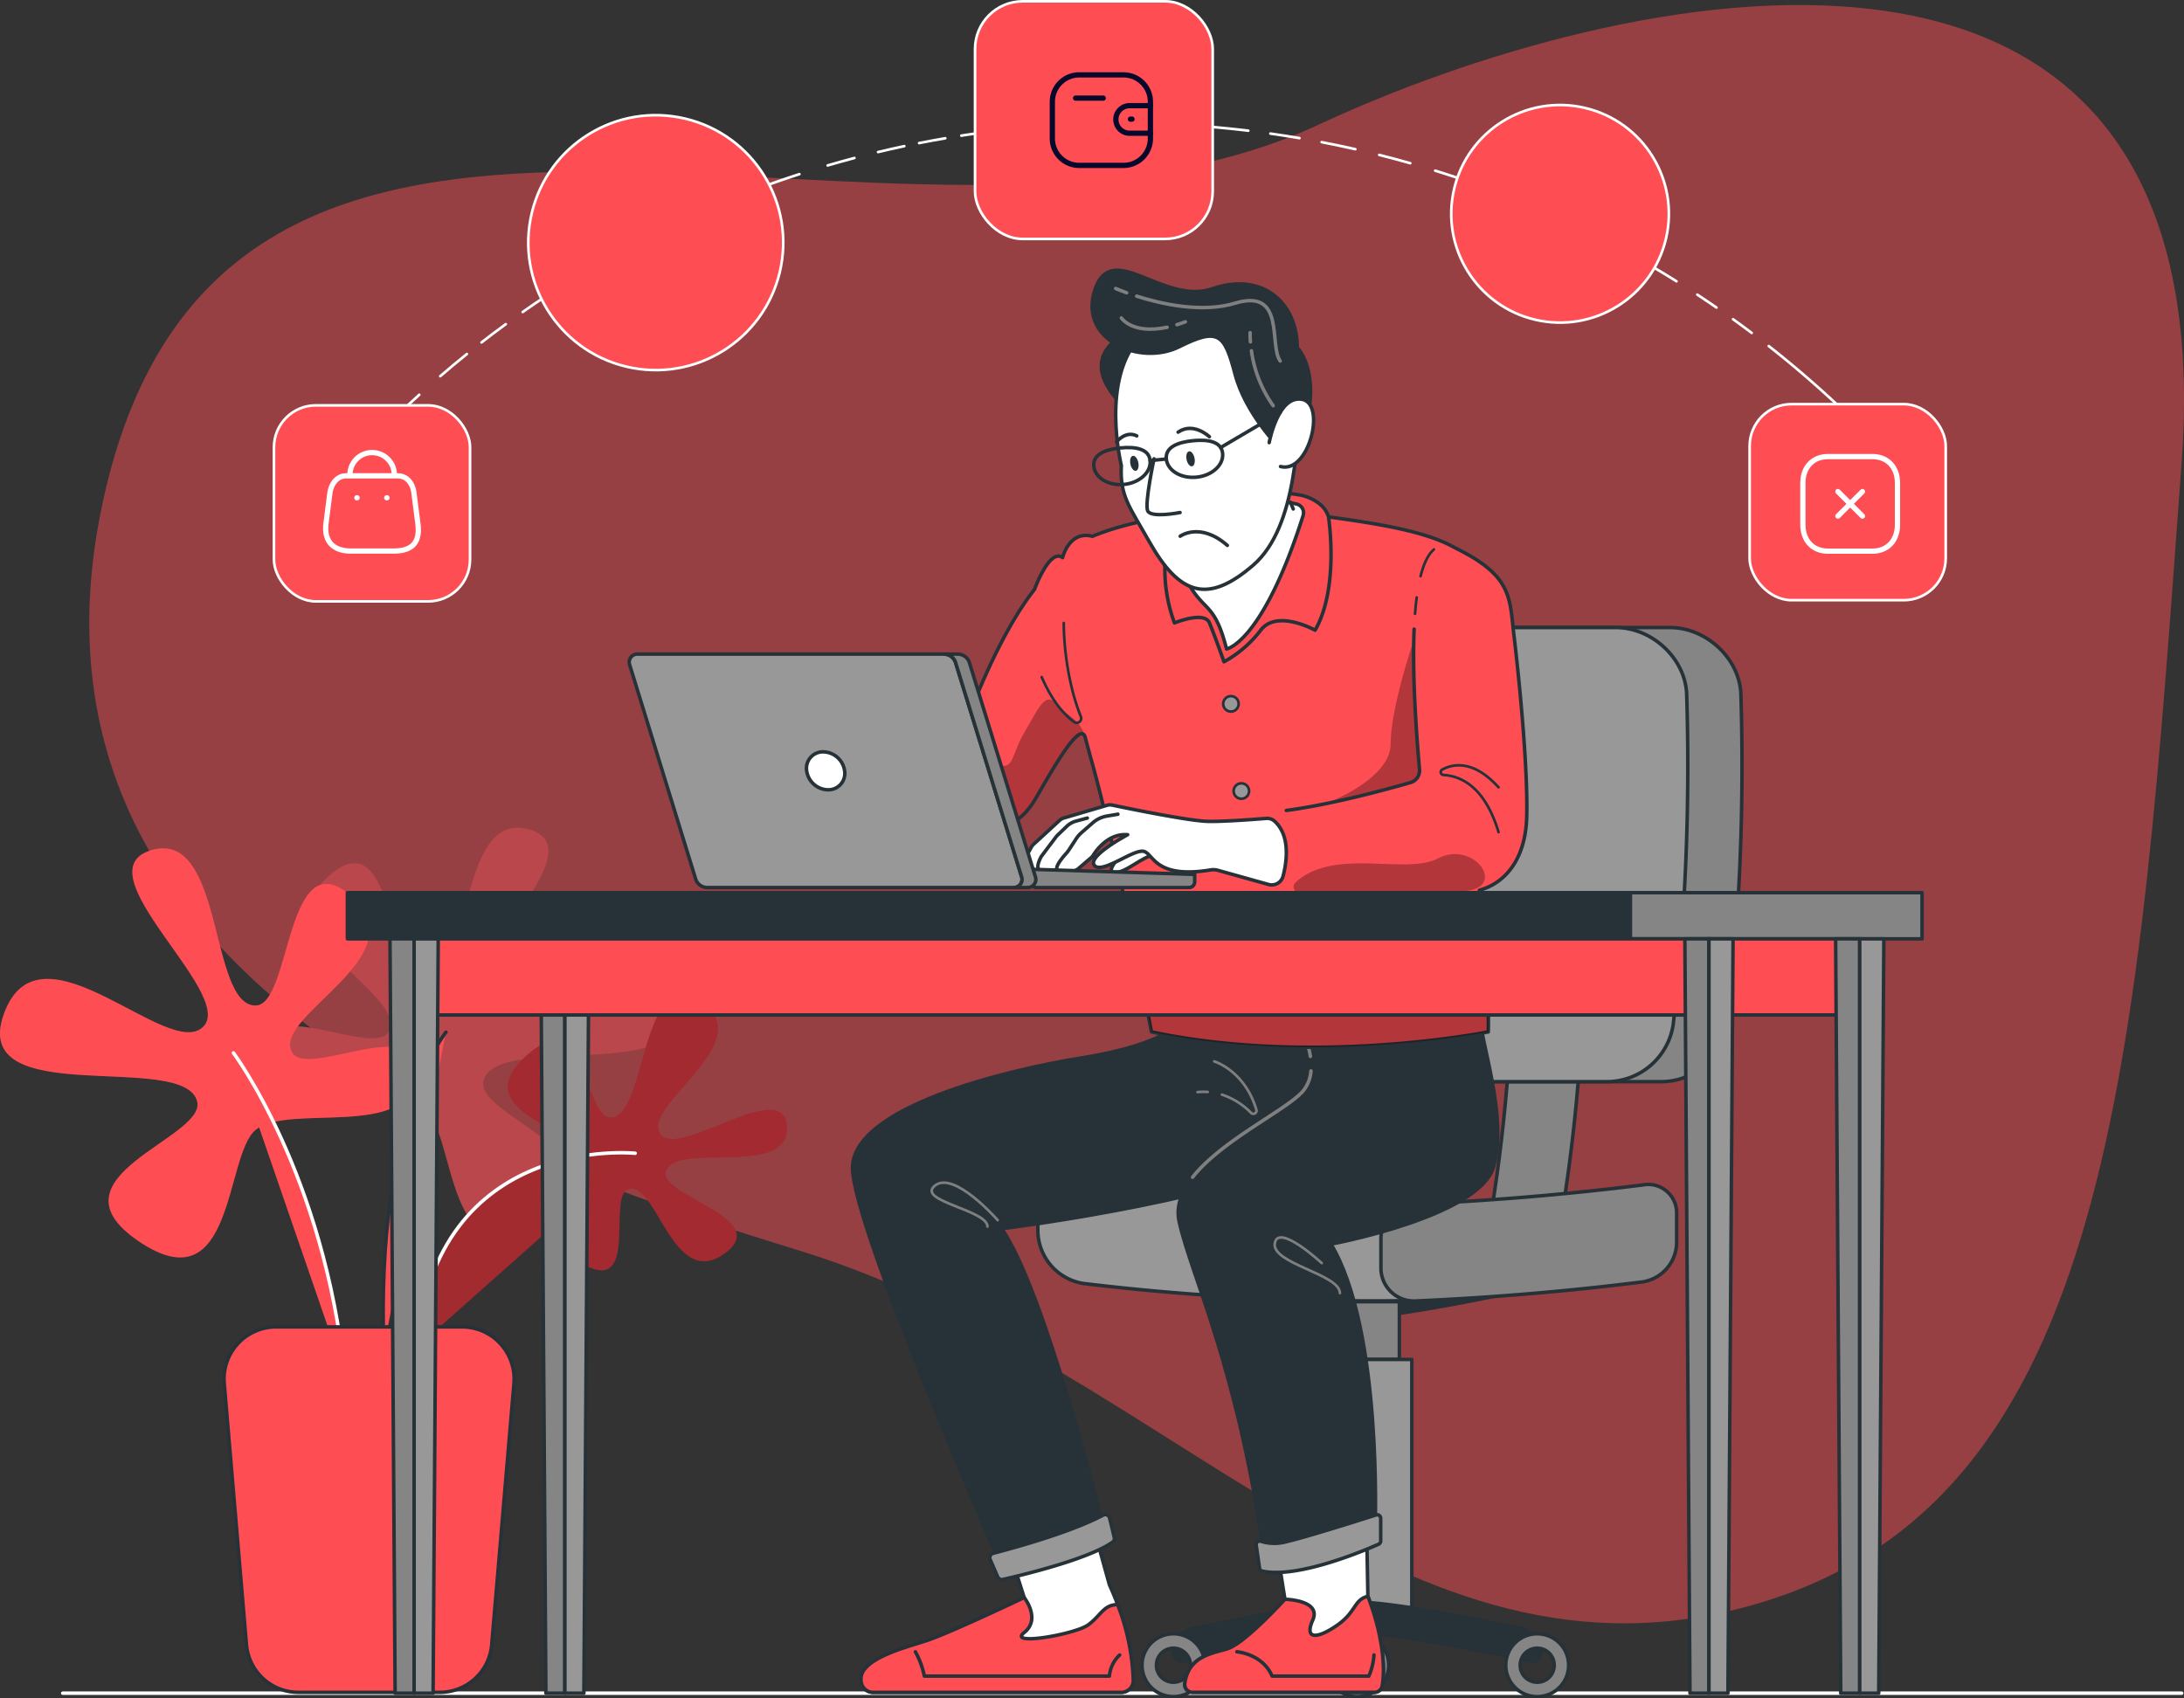 <svg xmlns="http://www.w3.org/2000/svg" width="623.265" height="484.76" viewBox="0 0 623.265 484.76">
    <rect x="0" y="0" width="623.265" height="484.76" fill="#333333" stroke="none"/>
    <defs>
        <clipPath id="clip-path">
            <path id="Path_12301" fill="#00d97e" stroke="#263238" stroke-linecap="round" stroke-linejoin="round" d="M256.863 242.407c.678 2.582 1.374 5.138 2.069 7.637 7.311 26.319 16.815 76.4 16.815 76.4 46.789 9.87 96.137 0 96.137 0 .269-10.918-1.06-25.317-2.541-40.443 7.673-2.123 13.206-9.206 13.507-20.969.366-14.256-2.218-39.923-3.655-51.907-1.265-10.545-.366-16.813-16.7-24.8-8.184-4.726-21.777-6.961-38.5-9.191-32.9-4.386-56.638 2.262-65.066 5.849-6.678-1.758-8.536 6.084-8.536 6.084-3.7-2.8-8 9.045-8 9.045-10.821 13.807-19.334 37.06-22.163 45.353a9.658 9.658 0 0 1-3.3 4.547c-7.678 5.854-3.411 13.091-3.411 13.091l15.718 4.818s7.615 1.981 13.433-8.033c4.87-8.388 12.823-22.588 14.193-17.481z" transform="translate(-212.34 -177.682)"/>
        </clipPath>
        <clipPath id="clip-path-2">
            <path id="Path_12320" d="M305.016 181.261c-1.371-4.809-7.644-6.157-7.644-6.157-29.974-5.118-36.311 5.778-36.311 5.778a44.133 44.133 0 0 0 0 30.651s8.53-3.531 9.992 0 4.142 11.09 4.142 11.09a33.718 33.718 0 0 0 10.479-9.016c4.629-6.093 15.519 0 15.519 0 6.992-12.184 3.823-32.346 3.823-32.346zm-7.248-.36c-11.607 36.44-21.842 38.067-21.842 38.067-3.411-13.4-6.336-10.478-10.966-18.852-3.715-6.719-2.458-15.237-1.816-18.343a2.544 2.544 0 0 1 1.32-1.759c11.517-5.863 25.611-3.705 31.423-2.423a2.578 2.578 0 0 1 1.881 3.309z" class="cls-2" transform="translate(-258.353 -173.737)"/>
        </clipPath>
        <clipPath id="clip-path-3">
            <circle id="Ellipse_946" cx="36.375" cy="36.375" r="36.375" class="cls-3" transform="rotate(-76.594 44.808 35.383)"/>
        </clipPath>
        <clipPath id="clip-path-4">
            <circle id="Ellipse_950" cx="31.048" cy="31.048" r="31.048" class="cls-3" transform="rotate(-76.839 38.117 30.233)"/>
        </clipPath>
        <clipPath id="clip-path-5">
            <path id="Rectangle_302" d="M0 0H43.028V21.734H0z" class="cls-4" transform="rotate(180 21.514 10.867)"/>
        </clipPath>
        <style>
            .cls-14,.cls-15,.cls-16,.cls-17,.cls-2,.cls-20,.cls-23,.cls-24,.cls-4{stroke:#263238}.cls-14,.cls-15,.cls-16,.cls-17,.cls-18,.cls-19,.cls-2,.cls-20,.cls-23,.cls-24,.cls-3,.cls-30,.cls-34,.cls-35{stroke-linecap:round;stroke-linejoin:round}.cls-12,.cls-2,.cls-3,.cls-4,.cls-6{fill:#ff4d54}.cls-3,.cls-30,.cls-35{stroke:#fff}.cls-18,.cls-23,.cls-24,.cls-3,.cls-30{stroke-width:.75px}.cls-4{stroke-miterlimit:10}.cls-18,.cls-19,.cls-20,.cls-23,.cls-30,.cls-34,.cls-35{fill:none}.cls-12,.cls-22{opacity:.3}.cls-14,.cls-28{fill:#263238}.cls-15{fill:#858585}.cls-16,.cls-24{fill:#989898}.cls-17{fill:#fff}.cls-18,.cls-19{stroke:#7f7f7f}.cls-34{stroke:#08082c}.cls-34,.cls-35{stroke-width:1.5px}
        </style>
    </defs>
    <g id="Group_722" transform="translate(-738.5 -492.683)">
        <g id="Group_716" transform="translate(707.524 414.819)">
            <g id="Background_Simple" transform="translate(56.457 79.292)">
                <g id="Group_668" opacity="0.49">
                    <path id="Path_12263" d="M251.112 434.5C181.414 413.016 21.837 362.588 52.2 221.088c35.092-163.535 228.413-52.679 347.018-107.973 83.945-39.135 259.159-80.365 246.3 96.3C633 381.3 625.813 505.843 523.97 535.383S356.453 466.957 251.112 434.5z" class="cls-6" transform="translate(-48.403 -78.959)"/>
                </g>
            </g>
            <g id="Floor" transform="translate(48.879 561.141)">
                <path id="Line_388" fill="none" stroke="#fff" stroke-linecap="round" stroke-linejoin="round" d="M0 0L604.689 0"/>
            </g>
            <g id="Plant" transform="translate(30.975 314.095)">
                <g id="Group_673">
                    <path id="Path_12264" fill="#b9474b" d="M128.48 319.913c8.85 7.358 5.917 50.3 33.285 31.8s-19.311-29.458-16.642-39.942c3.737-14.674 65.461 2.959 55.1-25.148s-47.253 14.162-56.952 3.7c-8.91-9.612 35.5-44.379 14.793-50.3s-16.252 44.385-29.587 44.379c-10.375 0-8.444-48.077-27.521-31.065s22.625 33.773 17.166 44.33c-4.148 8.024-36.982-11.785-35.5 6.707s36.551 7.8 45.858 15.539z" transform="translate(-7.129 -239.546)"/>
                    <path id="Path_12265" d="M123.682 279.472s-19.97 24.208-17.751 90.037" class="cls-2" transform="translate(3.587 -221.094)"/>
                    <g id="Group_670" fill="#a22b30" transform="translate(118.823 47.805)">
                        <g id="Group_669" transform="translate(26.118)">
                            <path id="Path_12266" d="M151.339 317.065c-3.538-7.121-32.874-11.981-16.087-27.437s16.731 17.67 24.2 17.543c10.46-.177 8.425-44.479 25.674-33.045s-17.04 29.515-11.548 37.7c5.044 7.518 35.485-16.809 36.168-1.943s-32.425 3.864-34.543 12.829c-1.648 6.976 30.979 13.326 16.506 23.446s-19.106-20.584-27.072-18.594c-6.053 1.513 2.04 26.738-10.156 22.8s.579-25.81-3.142-33.299z" transform="translate(-130.104 -272.241)"/>
                            <path id="Path_12267" d="M151.339 317.065c-3.538-7.121-32.874-11.981-16.087-27.437s16.731 17.67 24.2 17.543c10.46-.177 8.425-44.479 25.674-33.045s-17.04 29.515-11.548 37.7c5.044 7.518 35.485-16.809 36.168-1.943s-32.425 3.864-34.543 12.829c-1.648 6.976 30.979 13.326 16.506 23.446s-19.106-20.584-27.072-18.594c-6.053 1.513 2.04 26.738-10.156 22.8s.579-25.81-3.142-33.299z" opacity="0.3" transform="translate(-130.104 -272.241)"/>
                        </g>
                        <path id="Path_12268" stroke="#fff" stroke-linecap="round" stroke-linejoin="round" d="M174.682 303.159s-56.834-5.916-62.441 55.474" transform="translate(-112.241 -258.023)"/>
                    </g>
                    <g id="Group_672" transform="translate(0 5.917)">
                        <g id="Group_671">
                            <path id="Path_12269" d="M103.891 323.96c-8.85 7.358-5.917 50.3-33.285 31.8s19.312-29.458 16.642-39.942c-3.736-14.674-65.459 2.958-55.1-25.148s47.254 14.162 56.954 3.7c8.909-9.612-35.5-44.379-14.793-50.3s16.252 44.385 29.585 44.379c10.375 0 8.444-48.077 27.522-31.065s-22.625 33.773-17.167 44.33c4.15 8.024 36.984-11.785 35.5 6.705s-36.549 7.802-45.858 15.541z" class="cls-6" transform="translate(-30.975 -243.593)"/>
                            <path id="Path_12270" d="M103.891 323.96c-8.85 7.358-5.917 50.3-33.285 31.8s19.312-29.458 16.642-39.942c-3.736-14.674-65.459 2.958-55.1-25.148s47.254 14.162 56.954 3.7c8.909-9.612-35.5-44.379-14.793-50.3s16.252 44.385 29.585 44.379c10.375 0 8.444-48.077 27.522-31.065s-22.625 33.773-17.167 44.33c4.15 8.024 36.984-11.785 35.5 6.705s-36.549 7.802-45.858 15.541z" class="cls-12" transform="translate(-30.975 -243.593)"/>
                        </g>
                        <path id="Path_12271" fill="#ff4d54" stroke="#fff" stroke-linecap="round" stroke-linejoin="round" d="M76.537 283.519s25.887 34.562 31.8 92.256" transform="translate(-9.919 -225.141)"/>
                    </g>
                    <path id="Path_12272" d="M95.92 441.307h40.356a14.873 14.873 0 0 0 14.82-13.613l6.344-74.557A14.874 14.874 0 0 0 142.62 337H89.576a14.874 14.874 0 0 0-14.82 16.135l6.344 74.56a14.871 14.871 0 0 0 14.82 13.612z" class="cls-2" transform="translate(-10.767 -194.506)"/>
                </g>
            </g>
            <g id="Character" transform="translate(272.078 155.008)">
                <g id="Group_695">
                    <g id="Group_675" transform="translate(55.075 101.973)">
                        <path id="Path_12273" d="M312.455 337.886c-13.485 0-52.449-8.8-52.449-8.8H364.9s-38.959 8.8-52.445 8.8z" class="cls-14" transform="translate(-221.306 -141.051)"/>
                        <path id="Rectangle_292" d="M0 0H24.038V16.474H0z" class="cls-15" transform="translate(79.131 192.435)"/>
                        <path id="Rectangle_293" d="M0 0H31.147V70.847H0z" class="cls-16" transform="translate(75.576 208.909)"/>
                        <path id="Path_12274" d="M342.286 328.066h-20.242c2.25-13.946 3.91-28.158 4.933-42.248h20.242c-1.019 14.089-2.683 28.302-4.933 42.248z" class="cls-15" transform="translate(-192.634 -161.046)"/>
                        <path id="Path_12275" d="M389.345 200.484h-87.259c-10.258 0-16.97 8.659-14.986 18.865a664.41 664.41 0 0 1 9.976 94.373 16.293 16.293 0 0 0 16.449 16.383h73.456a19.164 19.164 0 0 0 18.764-16.383 657.362 657.362 0 0 0 3.828-94.373c-.484-10.206-9.973-18.865-20.228-18.865z" class="cls-15" transform="translate(-208.944 -200.484)"/>
                        <path id="Path_12276" d="M394.1 219.349a657.124 657.124 0 0 1-3.828 94.373 19.164 19.164 0 0 1-18.764 16.383h-57.98a16.293 16.293 0 0 1-16.449-16.383 664.41 664.41 0 0 0-9.976-94.373c-1.984-10.206 4.727-18.865 14.986-18.865h71.781c10.258 0 19.743 8.659 20.23 18.865z" class="cls-16" transform="translate(-208.944 -200.484)"/>
                        <path id="Path_12277" d="M364.9 405.033a2.6 2.6 0 0 1-3.155 2.546c-9.545-2.082-38.137-8.1-49.292-8.1s-39.747 6.023-49.292 8.1a2.6 2.6 0 0 1-3.157-2.546 6.829 6.829 0 0 1 5.4-6.682c11.174-2.4 36.669-7.619 47.054-7.619s35.88 5.22 47.054 7.619a6.828 6.828 0 0 1 5.394 6.682z" class="cls-14" transform="translate(-221.306 -112.56)"/>
                        <g id="Group_674" transform="translate(29.732 287.204)">
                            <path id="Path_12278" d="M262.841 396.909a8.97 8.97 0 1 0 8.97 8.969 8.968 8.968 0 0 0-8.97-8.969zm0 13.828a4.858 4.858 0 1 1 4.859-4.859 4.857 4.857 0 0 1-4.859 4.859z" class="cls-15" transform="translate(-253.872 -396.909)"/>
                            <path id="Path_12279" d="M298.712 396.909a8.97 8.97 0 1 0 8.97 8.969 8.97 8.97 0 0 0-8.97-8.969zm0 13.828a4.858 4.858 0 1 1 4.859-4.859 4.858 4.858 0 0 1-4.859 4.859z" class="cls-15" transform="translate(-237.294 -396.909)"/>
                            <path id="Path_12280" d="M333.838 396.909a8.97 8.97 0 1 0 8.969 8.969 8.969 8.969 0 0 0-8.969-8.969zm0 13.828a4.858 4.858 0 1 1 4.857-4.859 4.857 4.857 0 0 1-4.857 4.859z" class="cls-15" transform="translate(-221.061 -396.909)"/>
                        </g>
                        <path id="Path_12281" d="M351.275 314.275a693.1 693.1 0 0 1-104.825-4.634c-7.14-.959-12.911 3.926-12.912 11.092v1.712A15.425 15.425 0 0 0 246.45 337.3a693.1 693.1 0 0 0 104.825 4.634z" class="cls-16" transform="translate(-233.538 -150.092)"/>
                        <path id="Path_12282" d="M375.306 336.982c-21.729 2.717-43.267 4.522-65.143 5.463A9.393 9.393 0 0 1 300.5 333v-8.4a9.909 9.909 0 0 1 9.66-9.821c21.877-.94 43.414-2.747 65.143-5.464a8.1 8.1 0 0 1 9.583 8.207v8.4a11.508 11.508 0 0 1-9.58 11.06z" class="cls-15" transform="translate(-202.59 -150.229)"/>
                    </g>
                    <g id="Group_694">
                        <g id="Group_681" transform="translate(2.191 212.557)">
                            <g id="Group_680">
                                <g id="Group_676" transform="translate(2.415 135.577)">
                                    <path id="Path_12283" d="M276.726 423.161c-.064-4.885-1.064-14.662-6.814-27.272l-7.505-27.05-23.395 9.992 6.58 20.713s-20.112 9.6-27.537 12.186c-4.946 1.724-19.739 5.118-19.008 11.453a3.41 3.41 0 0 0 3.411 3.411h70.855a3.4 3.4 0 0 0 3.413-3.433z" class="cls-17" transform="translate(-199.021 -368.839)"/>
                                    <path id="Path_12284" d="M263.853 397.638c-3.655 2.68-23.15 6.091-18.261 2.193s0-9.992 0-9.992-20.112 9.6-27.537 12.186c-4.946 1.724-19.739 5.118-19.008 11.453a3.41 3.41 0 0 0 3.411 3.411h70.855a3.4 3.4 0 0 0 3.413-3.433 65.18 65.18 0 0 0-4.476-21.618c-4.03.049-4.742 3.12-8.397 5.8z" class="cls-2" transform="translate(-199.021 -359.134)"/>
                                </g>
                                <g id="Group_677" transform="translate(94.803 141.046)">
                                    <path id="Path_12285" d="M264.449 424.866h51.9a2.23 2.23 0 0 0 2.192-1.813c.8-4.128.616-13.352-4.068-25.6l-.459-24.871-26.588 4.518 3.375 21.2s-10.701 11.783-15.791 13.895c-3.575 1.481-11.694 1.639-12.785 10.184a2.231 2.231 0 0 0 2.224 2.487z" class="cls-17" transform="translate(-262.207 -372.579)"/>
                                    <path id="Path_12286" d="M305.715 397.847c-5.489 3.838-9.532 4.293-6.973-1.462s-7.941-5.942-7.941-5.942-10.706 11.779-15.791 13.89c-3.575 1.481-11.694 1.639-12.785 10.184a2.231 2.231 0 0 0 2.224 2.483h51.9a2.23 2.23 0 0 0 2.192-1.813c.8-4.128.616-13.352-4.068-25.6-4.002.977-3.273 4.424-8.758 8.26z" class="cls-2" transform="translate(-262.207 -364.718)"/>
                                </g>
                                <path id="Path_12287" d="M289.245 279.611s-5.226 5.362-26.617 8.773-65.742 14.135-65.255 31.681S238.8 431.188 238.8 431.188s20.47-3.9 29.974-9.748c0 0-16.477-66.772-28.831-84.318 0 0 55.461-6.822 86.133-19.495s12.639-41.512 12.639-41.512z" class="cls-14" transform="translate(-197.369 -276.115)"/>
                                <path id="Path_12288" d="M294.718 277.149s7.868 13.184 1.986 20.5-39.249 20.959-35.481 37.529 16.224 39.965 24.349 95.527c0 0 18.9-2.924 31.568-8.285 0 0 2.1-56.537-12.6-80.907 0 0 42.084-7.8 46.347-21.932s-3.714-35.747-3.867-43.461z" class="cls-14" transform="translate(-167.996 -276.115)"/>
                                <g id="Group_678" transform="translate(98.455 13.244)">
                                    <path id="Path_12289" d="M267.618 291.153a17.755 17.755 0 0 0-2.913.045" class="cls-18" transform="translate(-264.705 -282.427)"/>
                                    <path id="Path_12290" d="M267.963 285.173s8.643 2.543 12.034 13.806a.907.907 0 0 1-1.5.912 20.669 20.669 0 0 0-8.324-5.227" class="cls-18" transform="translate(-263.199 -285.173)"/>
                                </g>
                                <path id="Path_12291" d="M228.737 321.385c0-4.753-20.47-7.311-14.987-11.7s17.911 9.87 17.911 9.87" class="cls-18" transform="translate(-190.23 -260.986)"/>
                                <path id="Path_12292" d="M298.382 335.453c0-5.442-19.562-8.407-18.584-14.256s13.405 5.666 13.405 5.666" class="cls-18" transform="translate(-159.291 -256.046)"/>
                                <path id="Path_12293" d="M224.264 386.451l2.154 4.971a1.272 1.272 0 0 0 1.449.741c4.729-1.066 24.438-5.721 31.362-10.687a1.255 1.255 0 0 0 .464-1.32l-1.342-5.539a1.279 1.279 0 0 0-1.861-.82c-3.109 1.7-11.782 5.749-31.363 10.9a1.286 1.286 0 0 0-.863 1.754z" class="cls-16" transform="translate(-184.988 -231.044)"/>
                                <path id="Path_12294" d="M276.157 382.339a1 1 0 0 1 1.322-1.1 12.809 12.809 0 0 0 7.343.111c5.42-1.24 20.943-6.151 25.557-7.624a1.006 1.006 0 0 1 1.31.966v6.466a1 1 0 0 1-.592.921c-3.631 1.616-23.057 9.938-33.225 7.669a1 1 0 0 1-.762-.848z" class="cls-16" transform="translate(-160.962 -231.026)"/>
                                <g id="Group_679" transform="translate(97.044 8.539)">
                                    <path id="Path_12295" d="M297.526 287.041a10.154 10.154 0 0 1-2.123 5.553c-4.29 5.332-23.2 14.037-31.663 24.786" class="cls-19" transform="translate(-263.74 -279.604)"/>
                                    <path id="Path_12296" d="M286.225 281.955a25.643 25.643 0 0 1 .743 3.293" class="cls-19" transform="translate(-253.348 -281.955)"/>
                                </g>
                            </g>
                            <path id="Path_12297" d="M209.64 400.423a24.788 24.788 0 0 1 2.559 6.945H265a9.311 9.311 0 0 1 2.939-6.031" class="cls-20" transform="translate(-191.698 -218.665)"/>
                            <path id="Path_12298" d="M272.39 400.423s7.311.548 10.052 6.945h27.6a17.965 17.965 0 0 0 1.462-6.031" class="cls-20" transform="translate(-162.698 -218.665)"/>
                        </g>
                        <g id="Group_693" transform="translate(24.08)">
                            <g id="Group_684" transform="translate(0 68.633)">
                                <g id="Group_683">
                                    <path id="Path_12299" d="M256.863 242.407c.678 2.582 1.374 5.138 2.069 7.637 7.311 26.319 16.815 76.4 16.815 76.4 46.789 9.87 96.137 0 96.137 0 .269-10.918-1.06-25.317-2.541-40.443 7.673-2.123 13.206-9.206 13.507-20.969.366-14.256-2.218-39.923-3.655-51.907-1.265-10.545-.366-16.813-16.7-24.8-8.184-4.726-21.777-6.961-38.5-9.191-32.9-4.386-56.638 2.262-65.066 5.849-6.678-1.758-8.536 6.084-8.536 6.084-3.7-2.8-8 9.045-8 9.045-10.821 13.807-19.334 37.06-22.163 45.353a9.658 9.658 0 0 1-3.3 4.547c-7.678 5.854-3.411 13.091-3.411 13.091l15.718 4.818s7.615 1.981 13.433-8.033c4.87-8.388 12.823-22.588 14.193-17.481z" class="cls-6" transform="translate(-212.34 -177.682)"/>
                                    <g id="Group_682" clip-path="url(#clip-path)">
                                        <path id="Path_12300" d="M228.519 244.274s-.366-7.309-6.214-8.589 1.645-3.462 6.214-2.37 3.516-2.93 7.425-9.51 5.825-11.781 9.162-7.986 6.733 4.315 8.141 9.557-5.537 17.476-5.537 17.476l-10.911 8.46-5.539 3.109h-8.271l-2.826-7.151z" class="cls-22" transform="translate(-208.724 -160.65)"/>
                                    </g>
                                    <path id="Path_12302" d="M256.863 242.407c.678 2.582 1.374 5.138 2.069 7.637 7.311 26.319 16.815 76.4 16.815 76.4 46.789 9.87 96.137 0 96.137 0 .269-10.918-1.06-25.317-2.541-40.443 7.673-2.123 13.206-9.206 13.507-20.969.366-14.256-2.218-39.923-3.655-51.907-1.265-10.545-.366-16.813-16.7-24.8-8.184-4.726-21.777-6.961-38.5-9.191-32.9-4.386-56.638 2.262-65.066 5.849-6.678-1.758-8.536 6.084-8.536 6.084-3.7-2.8-8 9.045-8 9.045-10.821 13.807-19.334 37.06-22.163 45.353a9.658 9.658 0 0 1-3.3 4.547c-7.678 5.854-3.411 13.091-3.411 13.091l15.718 4.818s7.615 1.981 13.433-8.033c4.87-8.388 12.823-22.588 14.193-17.481z" class="cls-20" transform="translate(-212.34 -177.682)"/>
                                </g>
                                <path id="Path_12303" d="M354.11 290.68a264.175 264.175 0 0 0-1.383-28.133c1.594 22.258-44.771 29.224-46.232 17.16s45.074-29.47 19.754-23.387c-22.1 5.308-64.914.237-75.45-1.139 4.046 19.018 7.175 35.5 7.175 35.5 46.788 9.868 96.136-.001 96.136-.001z" class="cls-22" transform="translate(-194.566 -141.919)"/>
                                <path id="Path_12304" d="M314.879 202.923s-6.616 19.372-6.6 29.607-18.562 17.1-18.6 17.11c9.947-2.028 19.632-4.7 24.26-6.039a3.56 3.56 0 0 0 2.565-3.736 360.092 360.092 0 0 1-1.626-36.943z" class="cls-22" transform="translate(-176.595 -166.017)"/>
                            </g>
                            <path id="Path_12305" d="M240.592 199.587s-.224 13.936 4.876 26.743a1.276 1.276 0 0 1-1.915 1.528c-2.508-1.8-6.056-5.455-9.264-12.827" class="cls-23" transform="translate(-202.195 -98.926)"/>
                            <path id="Path_12306" d="M328.673 246.45c-3.857-12.789-10.533-15.995-15.708-16.318a.821.821 0 0 1-.377-1.535c3-1.627 8.864-2.91 16.085 5.059" class="cls-23" transform="translate(-166.204 -86.082)"/>
                            <path id="Path_12307" d="M274.117 216.072a2.2 2.2 0 1 1-2.2-2.2 2.2 2.2 0 0 1 2.2 2.2z" class="cls-24" transform="translate(-185.819 -92.323)"/>
                            <path id="Path_12308" d="M276.153 233.092a2.2 2.2 0 1 1-2.2-2.2 2.2 2.2 0 0 1 2.2 2.2z" class="cls-24" transform="translate(-184.878 -84.456)"/>
                            <path id="Path_12309" d="M281.176 274.114a2.2 2.2 0 1 1-2.2-2.2 2.2 2.2 0 0 1 2.2 2.2z" class="cls-16" transform="translate(-182.557 -65.498)"/>
                            <g id="Group_686" transform="translate(27.22 152.587)">
                                <path id="Path_12310" d="M252.554 243.908s-7.182 6.853-3.767 6.96 7.735-4.584 11.7-5.132-2.434-2.97-2.434-2.97z" class="cls-17" transform="translate(-223.141 -231.557)"/>
                                <g id="Group_685">
                                    <path id="Path_12311" d="M302.289 239.757a3.161 3.161 0 0 0-2.383-.794c-3.518.284-13.594 1.047-17.41.811-6.748-.415-26.642-4.629-26.642-4.629a3.033 3.033 0 0 0-1.383.079l-12.32 3.619a3.068 3.068 0 0 0-1.206.683l-7.456 6.853a2.993 2.993 0 0 0-.614.785L231.329 250a3.053 3.053 0 0 0 .541 3.641l12.339.386a3.059 3.059 0 0 0 2.084-.734l3.654-3.133a3.173 3.173 0 0 0 .619-.728c.9-1.445 4.344-6.281 9.8-5.815 0 0-11.686 6.214-9.492 8.773s11.149-4.752 14.073-4.021c2.861.716 3.119 7.9 19.034 5.306a4.968 4.968 0 0 1 2.126.1l14.475 4.047a3.344 3.344 0 0 0 4.141-2.4c1.087-4.238 2.077-11.556-2.434-15.665z" class="cls-17" transform="translate(-230.956 -235.1)"/>
                                    <path id="Path_12312" d="M254.679 236.922l-3.1.525a8.273 8.273 0 0 0-4.079 1.934l-3.227 2.823a8.3 8.3 0 0 0-1.48 1.7l-2.117 3.239a7.994 7.994 0 0 1-.782 1.006c-1.257 1.388-4.718 5.5-.98 4.954" class="cls-17" transform="translate(-228.06 -234.258)"/>
                                    <path id="Path_12313" d="M247.652 237.672l-3.209.869a6.172 6.172 0 0 0-2.661 1.5l-2.5 2.4a6.145 6.145 0 0 0-.654.738l-4.107 5.452s-2.2 3.862 0 3.93" class="cls-17" transform="translate(-229.761 -233.911)"/>
                                </g>
                            </g>
                            <path id="Path_12314" d="M318.509 200.8c-.54 12.988.542 28.661 1.534 40.046a3.563 3.563 0 0 1-2.566 3.736c-6.385 1.844-22.391 6.24-35.441 7.961" class="cls-20" transform="translate(-180.129 -98.365)"/>
                            <path id="Path_12315" d="M307.629 194.6c-.193 1.487-.35 3.051-.474 4.676" class="cls-23" transform="translate(-168.52 -101.231)"/>
                            <path id="Path_12316" d="M312.034 185.235c-1.676 1.443-2.911 4.116-3.8 7.631" class="cls-23" transform="translate(-168.02 -105.559)"/>
                            <path id="Path_12317" fill="#fff" d="M261.183 181.475s.914-2.924 5.849-4.569 22.008-4.278 30.8 0-8.042 27.508-8.042 27.508l-7.863 10.786-6.945 5.208-3.107-9.263-4.021-4.17s-8.681-7.128-7.95-14.165 1.279-11.335 1.279-11.335z" transform="translate(-190.377 -110.481)"/>
                            <g id="Group_688" transform="translate(67.28 62.864)">
                                <path id="Path_12318" d="M305.016 181.261c-1.371-4.809-7.644-6.157-7.644-6.157-29.974-5.118-36.311 5.778-36.311 5.778a44.133 44.133 0 0 0 0 30.651s8.53-3.531 9.992 0 4.142 11.09 4.142 11.09a33.718 33.718 0 0 0 10.479-9.016c4.629-6.093 15.519 0 15.519 0 6.992-12.184 3.823-32.346 3.823-32.346zm-7.248-.36c-11.607 36.44-21.842 38.067-21.842 38.067-3.411-13.4-6.336-10.478-10.966-18.852-3.715-6.719-2.458-15.237-1.816-18.343a2.544 2.544 0 0 1 1.32-1.759c11.517-5.863 25.611-3.705 31.423-2.423a2.578 2.578 0 0 1 1.881 3.309z" class="cls-6" transform="translate(-258.353 -173.737)"/>
                                <g id="Group_687" clip-path="url(#clip-path-2)">
                                    <path id="Path_12319" fill="#ff4d54" d="M305.016 181.261c-1.371-4.809-7.644-6.157-7.644-6.157-29.974-5.118-36.311 5.778-36.311 5.778a44.133 44.133 0 0 0 0 30.651s8.53-3.531 9.992 0 4.142 11.09 4.142 11.09a33.718 33.718 0 0 0 10.479-9.016c4.629-6.093 15.519 0 15.519 0 6.992-12.184 3.823-32.346 3.823-32.346zm-7.248-.36c-11.607 36.44-21.842 38.067-21.842 38.067-3.411-13.4-6.336-10.478-10.966-18.852-3.715-6.719-2.458-15.237-1.816-18.343a2.544 2.544 0 0 1 1.32-1.759c11.517-5.863 25.611-3.705 31.423-2.423a2.578 2.578 0 0 1 1.881 3.309z" opacity="0.4" transform="translate(-258.353 -173.737)"/>
                                </g>
                                <path id="Path_12321" d="M305.016 181.261c-1.371-4.809-7.644-6.157-7.644-6.157-29.974-5.118-36.311 5.778-36.311 5.778a44.133 44.133 0 0 0 0 30.651s8.53-3.531 9.992 0 4.142 11.09 4.142 11.09a33.718 33.718 0 0 0 10.479-9.016c4.629-6.093 15.519 0 15.519 0 6.992-12.184 3.823-32.346 3.823-32.346zm-7.248-.36c-11.607 36.44-21.842 38.067-21.842 38.067-3.411-13.4-6.336-10.478-10.966-18.852-3.715-6.719-2.458-15.237-1.816-18.343a2.544 2.544 0 0 1 1.32-1.759c11.517-5.863 25.611-3.705 31.423-2.423a2.578 2.578 0 0 1 1.881 3.309z" class="cls-2" transform="translate(-258.353 -173.737)"/>
                            </g>
                            <g id="Group_692" transform="translate(46.471)">
                                <path id="Path_12322" d="M261.817 140.8s-25.829 5.173-11.6 21.975c15.773 18.634 11.6-21.975 11.6-21.975z" class="cls-14" transform="translate(-243.283 -126.094)"/>
                                <path id="Path_12323" d="M250.342 184.128s-6.141-24.857 5.556-36.8 24.37-14.377 33.874-8.529 13.4 20.47 11.94 28.025-.75 34.6-13.778 45.814-21.048 8.447-29.663-6.824c-5.661-10.031-8.371-12.914-7.929-21.686z" class="cls-17" transform="translate(-241.992 -128.426)"/>
                                <path id="Path_12324" d="M297.745 181.572s-9.82-9.748-12.827-21.2-4.713-13.4-15.923-7.8-28.7-1.939-24.126-16.084c4.809-14.864 19.495 4.386 33.63-.487s24.159 3.9 24.18 16.815c0 0 8.542 8.286-.02 29.73z" class="cls-14" transform="translate(-244.122 -130.743)"/>
                                <path id="Path_12325" d="M278.689 168.322s2.483-13.626 9.394-12.363 1.971 21.368-6.16 19.175" class="cls-17" transform="translate(-228.147 -119.127)"/>
                                <path id="Path_12326" d="M256.849 167.547s-2.708 12.646-1.828 14.82 9.253.509 9.253.509" class="cls-17" transform="translate(-239.166 -113.733)"/>
                                <path id="Path_12327" d="M262.091 178.049s6.556-2.589 12.324 6.015" class="cls-17" transform="rotate(-14.98 -244.833 1028.08)"/>
                                <path id="Path_12328" d="M253.888 168.873c.246 1.177-.063 2.237-.687 2.367s-1.328-.721-1.573-1.9.063-2.239.687-2.369 1.329.729 1.573 1.902z" class="cls-28" transform="translate(-240.692 -114.004)"/>
                                <path id="Path_12329" d="M264.855 167.991c.244 1.178-.063 2.239-.687 2.369s-1.328-.721-1.573-1.9.063-2.239.687-2.369 1.329.722 1.573 1.9z" class="cls-28" transform="translate(-235.624 -114.412)"/>
                                <path id="Path_12330" d="M260.539 169.072c.33 3.312-3 6.357-7.437 6.8s-8.3-1.882-8.634-5.194 3.155-4.774 7.593-5.218 8.147.299 8.478 3.612z" class="cls-20" transform="translate(-243.972 -114.751)"/>
                                <path id="Path_12331" d="M274.69 167.657c.332 3.312-3 6.357-7.435 6.8s-8.305-1.882-8.635-5.194 3.157-4.774 7.594-5.217 8.146.299 8.476 3.611z" class="cls-20" transform="translate(-237.432 -115.405)"/>
                                <path id="Line_389" d="M0 0.462L4.621 0" class="cls-17" transform="translate(16.567 53.859)"/>
                                <path id="Line_390" d="M0 10.023L16.998 0" class="cls-17" transform="translate(36.691 40.57)"/>
                                <path id="Line_391" d="M0 0L0.802 1.947" class="cls-17" transform="translate(56.604 66.184)"/>
                                <path id="Path_12332" d="M248.9 164.915s2.587-3.3 5.765-1.708" class="cls-17" transform="translate(-241.914 -115.939)"/>
                                <path id="Path_12333" d="M269.838 163.983s-4.549-4.335-8.925-1.3" class="cls-17" transform="translate(-236.362 -116.479)"/>
                                <g id="Group_689" transform="translate(6.739 5.197)">
                                    <path id="Path_12334" d="M252.827 135.795c6.913 2.2 18.556 4.884 28.068 2.013 14.538-4.386 9.6 11.984 12.893 16.5" class="cls-19" transform="translate(-246.838 -133.605)"/>
                                    <path id="Path_12335" d="M248.731 134.3s1.161.512 3.128 1.221" class="cls-19" transform="translate(-248.731 -134.297)"/>
                                </g>
                                <g id="Group_690" transform="translate(8.35 13.604)">
                                    <path id="Path_12336" d="M260.677 141.632c.776-.238 1.586-.513 2.433-.831" class="cls-19" transform="translate(-244.821 -139.699)"/>
                                    <path id="Path_12337" d="M249.833 140.047s3.09 4.79 13.075 2.658" class="cls-19" transform="translate(-249.833 -140.047)"/>
                                </g>
                                <g id="Group_691" transform="translate(45.094 17.808)">
                                    <path id="Path_12338" d="M275.226 146.46a35.431 35.431 0 0 0 6.2 15.663" class="cls-19" transform="translate(-274.841 -141.287)"/>
                                    <path id="Path_12339" d="M274.968 142.922a25.255 25.255 0 0 0 .091 2.616" class="cls-19" transform="translate(-274.963 -142.922)"/>
                                </g>
                            </g>
                            <path id="Path_12340" d="M284.048 252.731a1.706 1.706 0 0 0 1.086 3c9.874.047 36.512.111 46.843-.478 12.794-.731 3.028-14.652-7.26-9.337-9.48 4.902-29.423-3.254-40.669 6.815z" class="cls-22" transform="translate(-179.473 -78.071)"/>
                        </g>
                        <path id="Path_12341" d="M207.711 245.141s5.976-15.923 20.976-13.395c15.152 2.554 3.536 15.087-3.676 16.207 0 0-1.095-4.372-17.3-2.812z" class="cls-17" transform="translate(-190.399 -84.189)"/>
                        <path id="Path_12342" d="M200.48 251.439c-1.98 1.98-6.727 2.149-3.534-2.139 3.534-4.745 7.517-6.336 10.237-7.549 7.115-3.176 9.889-2.54 16.326-3.951s7.641 1.208 9.87 2.429c5.3 2.908 6.58 3.413 7.921 6.337s2.8 6.729-1.341 6.729c-3.777 0-4.021-6.242-7.676-6s-5.483 6-8.042 6h-.975c-2.193 0-2.312-1.822-.969-4.691s2.8-5.451 2.8-5.451a11.231 11.231 0 0 0-4.935 5.179c-1.755 3.731-2.079 5.3-5.3 5.3s-3-2.4.206-7.689a12.417 12.417 0 0 0-4.471 4.575c-1.581 2.989-2.4 2.772-4.476 2.772-2.709 0-2.527-4.476 2.287-7.4-.008.005-1.075-1.304-7.928 5.549z" class="cls-17" transform="translate(-195.871 -81.453)"/>
                        <path id="Path_12343" fill="#fff" stroke="#263238" stroke-linecap="round" stroke-linejoin="round" stroke-width="0.75px" d="M212.852 239.688s-1.892-.092-3.079 3.107" transform="translate(-189.446 -80.393)"/>
                    </g>
                </g>
            </g>
            <g id="Code" transform="translate(109.16 78.239)">
                <g id="Group_697" transform="translate(30.985 34.786)">
                    <g id="Group_696" transform="translate(40.005)">
                        <path id="Path_12344" d="M376.2 145.537a301.678 301.678 0 0 1 26.915 23.892" class="cls-30" transform="translate(-20.603 -81.923)"/>
                        <path id="Path_12345" d="M369.22 140.29q2.68 1.926 5.328 3.922" class="cls-30" transform="translate(-23.828 -84.348)"/>
                        <path id="Path_12346" d="M362.251 135.5q2.75 1.807 5.468 3.685" class="cls-30" transform="translate(-27.049 -86.563)"/>
                        <path id="Path_12347" d="M311.093 111.295a296.673 296.673 0 0 1 68.863 31.581" class="cls-30" transform="translate(-50.692 -97.748)"/>
                        <path id="Path_12348" d="M300.168 108.221q4.441 1.119 8.855 2.373" class="cls-30" transform="translate(-55.741 -99.169)"/>
                        <path id="Path_12349" d="M288.935 105.729q4.818.928 9.614 2.015" class="cls-30" transform="translate(-60.932 -100.32)"/>
                        <path id="Path_12350" d="M278.922 104.058q4.158.588 8.3 1.294" class="cls-30" transform="translate(-65.56 -101.093)"/>
                        <path id="Path_12351" d="M218.609 105.583a300.533 300.533 0 0 1 81.884-1.412" class="cls-30" transform="translate(-93.434 -102.03)"/>
                        <path id="Path_12352" d="M210.358 106.351q3.733-.737 7.48-1.379" class="cls-30" transform="translate(-97.247 -100.67)"/>
                        <path id="Path_12353" d="M202.354 108.2q3.735-.895 7.488-1.69" class="cls-30" transform="translate(-100.946 -99.961)"/>
                        <path id="Path_12354" d="M192.509 110.952q3.81-1.116 7.644-2.127" class="cls-30" transform="translate(-105.496 -98.889)"/>
                        <path id="Path_12355" d="M133 151.324a296.624 296.624 0 0 1 78.954-39.344" class="cls-30" transform="translate(-132.999 -97.431)"/>
                    </g>
                    <path id="Path_12356" d="M124.96 146.473q3.43-2.667 6.92-5.217" class="cls-30" transform="translate(-96.71 -83.901)"/>
                    <path id="Path_12357" d="M116.9 153.425q3.759-3.242 7.6-6.336" class="cls-30" transform="translate(-100.436 -81.206)"/>
                    <path id="Path_12358" d="M105.639 165.034q5.145-5.145 10.475-9.988" class="cls-30" transform="translate(-105.639 -77.528)"/>
                </g>
                <g id="Group_701" transform="translate(65.137 25.062)">
                    <g id="Group_700">
                        <g id="Group_699">
                            <circle id="Ellipse_944" cx="36.375" cy="36.375" r="36.375" class="cls-6" transform="rotate(-76.594 44.808 35.383)"/>
                            <g id="Group_698" clip-path="url(#clip-path-3)">
                                <circle id="Ellipse_945" cx="36.375" cy="36.375" r="36.375" class="cls-12" transform="rotate(-76.594 44.808 35.383)"/>
                            </g>
                            <circle id="Ellipse_947" cx="36.375" cy="36.375" r="36.375" class="cls-3" transform="rotate(-76.594 44.808 35.383)"/>
                        </g>
                    </g>
                </g>
                <g id="Group_702" transform="translate(0 115.323)">
                    <rect id="Rectangle_294" width="55.955" height="55.955" class="cls-3" rx="11.958"/>
                </g>
                <g id="Group_703" transform="translate(421.123 114.976)">
                    <rect id="Rectangle_295" width="55.955" height="55.955" class="cls-3" rx="11.958"/>
                </g>
                <g id="Group_706" transform="translate(329.719 23.347)">
                    <g id="Group_705">
                        <circle id="Ellipse_948" cx="31.048" cy="31.048" r="31.048" class="cls-6" transform="rotate(-76.839 38.117 30.233)"/>
                        <g id="Group_704" clip-path="url(#clip-path-4)">
                            <path id="Path_12381" fill="none" d="M31.048 0A31.048 31.048 0 1 1 0 31.048 31.048 31.048 0 0 1 31.048 0z" opacity="0.2" transform="rotate(-76.839 38.117 30.233)"/>
                        </g>
                        <circle id="Ellipse_951" cx="31.048" cy="31.048" r="31.048" class="cls-3" transform="rotate(-76.839 38.117 30.233)"/>
                    </g>
                </g>
                <g id="Group_707" transform="translate(200.072)">
                    <rect id="Rectangle_296" width="67.823" height="67.823" class="cls-3" rx="13.6"/>
                </g>
                <path id="Path_12359" d="M258.622 106.48H252.7a3.935 3.935 0 1 1 0-7.871h5.919" class="cls-34" transform="translate(-8.506 -68.825)"/>
                <path id="Path_12360" d="M252.061 101.239h-.461" class="cls-34" transform="translate(-7.194 -67.609)"/>
                <path id="Path_12361" d="M244.041 92.6h12.637a7.672 7.672 0 0 1 7.673 7.672v10.494a7.672 7.672 0 0 1-7.673 7.673h-12.637a7.673 7.673 0 0 1-7.673-7.673v-10.498a7.673 7.673 0 0 1 7.673-7.668z" class="cls-34" transform="translate(-14.236 -71.604)"/>
                <path id="Path_12362" d="M240.9 97.134h7.9" class="cls-34" transform="translate(-12.14 -69.507)"/>
                <g id="Group_709" transform="translate(14.754 128.803)">
                    <path id="Path_12365" d="M101.664 192.337h12.206c4.484 0 7.923-1.619 6.947-8.137l-1.138-8.833c-.6-3.252-2.677-4.5-4.5-4.5H100.3c-1.847 0-3.8 1.339-4.5 4.5l-1.135 8.833c-.829 5.782 2.516 8.137 6.999 8.137z" class="cls-35" transform="translate(-94.538 -164.232)"/>
                    <path id="Path_12366" d="M99.275 172.648a6.318 6.318 0 0 1 6.317-6.318 6.318 6.318 0 0 1 6.344 6.318" class="cls-35" transform="translate(-92.349 -166.33)"/>
                    <path id="Path_12367" d="M100.63 175.154h.067" class="cls-35" transform="translate(-91.723 -162.252)"/>
                    <path id="Path_12368" d="M106.46 175.154h.067" class="cls-35" transform="translate(-89.029 -162.252)"/>
                </g>
            </g>
            <g id="Desk" transform="translate(130.116 264.566)">
                <g id="Group_713" transform="translate(0 68.082)">
                    <path id="Path_12369" d="M143.4 476.561h-5.418l-1.462-215.31h6.88z" class="cls-15" transform="translate(-81.337 -248.068)"/>
                    <path id="Path_12370" d="M146.645 476.561h-5.418v-215.31h6.88z" class="cls-16" transform="translate(-79.162 -248.068)"/>
                    <path id="Rectangle_297" d="M0 0H371.69V13.183H0z" class="cls-14"/>
                    <path id="Rectangle_298" d="M0 0H83.225V13.183H0z" class="cls-15" transform="translate(366.145)"/>
                    <path id="Rectangle_299" d="M0 0H369.521V21.734H0z" class="cls-4" transform="translate(19.037 13.183)"/>
                    <g id="Group_711" transform="translate(388.557 13.183)">
                        <path id="Rectangle_300" d="M0 0H43.028V21.734H0z" class="cls-6" transform="rotate(180 21.514 10.867)"/>
                        <g id="Group_710" clip-path="url(#clip-path-5)">
                            <path id="Rectangle_301" d="M0 0H43.028V21.734H0z" class="cls-12" transform="rotate(180 21.514 10.867)"/>
                        </g>
                        <path id="Rectangle_303" d="M0 0H43.028V21.734H0z" class="cls-4" transform="rotate(180 21.514 10.867)"/>
                    </g>
                    <path id="Path_12371" d="M366.7 476.561h-5.418l-1.462-215.31h6.88z" class="cls-15" transform="translate(21.861 -248.068)"/>
                    <path id="Path_12372" d="M369.94 476.561h-5.418v-215.31h6.88z" class="cls-16" transform="translate(24.035 -248.068)"/>
                    <path id="Path_12373" d="M113.974 476.561h-5.418l-1.462-215.31h6.88z" class="cls-15" transform="translate(-94.937 -248.068)"/>
                    <path id="Path_12374" d="M117.217 476.561H111.8v-215.31h6.881z" class="cls-16" transform="translate(-92.762 -248.068)"/>
                    <g id="Group_712" transform="translate(424.705 13.183)">
                        <path id="Path_12375" d="M396.124 476.561h-5.418l-1.462-215.31h6.88z" class="cls-15" transform="translate(-389.244 -261.251)"/>
                        <path id="Path_12376" d="M399.368 476.561h-5.418v-215.31h6.881z" class="cls-16" transform="translate(-387.069 -261.251)"/>
                    </g>
                </g>
                <g id="Group_715" transform="translate(80.453)">
                    <g id="Group_714">
                        <path id="Path_12377" d="M277.331 252.882h-43.563a1.613 1.613 0 0 1-1.613-1.613v-3.6l46.789 1.462v2.135a1.613 1.613 0 0 1-1.613 1.616z" class="cls-15" transform="translate(-117.592 -186.261)"/>
                        <path id="Path_12378" d="M263.509 272.292h-87.576a3.489 3.489 0 0 1-3.2-2.43l-18.8-61.03a2.312 2.312 0 0 1 2.214-3.16h87.574a3.489 3.489 0 0 1 3.2 2.43l18.8 61.03a2.313 2.313 0 0 1-2.212 3.16z" class="cls-16" transform="translate(-153.803 -205.672)"/>
                        <path id="Path_12379" d="M241.235 269.133l-18.8-61.03a3.489 3.489 0 0 0-3.2-2.43H215.3a3.489 3.489 0 0 1 3.2 2.43l18.8 61.03a2.313 2.313 0 0 1-2.214 3.16h3.935a2.313 2.313 0 0 0 2.214-3.16z" class="cls-15" transform="translate(-125.381 -205.672)"/>
                    </g>
                    <path id="Path_12380" d="M199.263 230.166a4.691 4.691 0 0 1-4.752 5.416 6.3 6.3 0 0 1-6.083-5.416 4.692 4.692 0 0 1 4.752-5.417 6.3 6.3 0 0 1 6.083 5.417z" class="cls-17" transform="translate(-137.82 -196.855)"/>
                </g>
            </g>
        </g>
        <g id="Close_Square" transform="translate(1250.249 620.25)">
            <path id="Path_12382" d="M16.6 9.595l-7 6.994" class="cls-35" transform="translate(3.149 3.145)"/>
            <path id="Path_12383" d="M16.6 16.594l-7-7" class="cls-35" transform="translate(3.148 3.144)"/>
            <path id="Path_12384" fill="none" fill-rule="evenodd" stroke="#fff" stroke-linecap="round" stroke-linejoin="round" stroke-width="1.5px" d="M22.576 2.75H9.924c-4.409 0-7.173 3.122-7.173 7.54v11.921c0 4.418 2.751 7.54 7.173 7.54h12.651c4.424 0 7.176-3.122 7.176-7.54V10.29c0-4.418-2.751-7.54-7.175-7.54z"/>
        </g>
    </g>
</svg>
